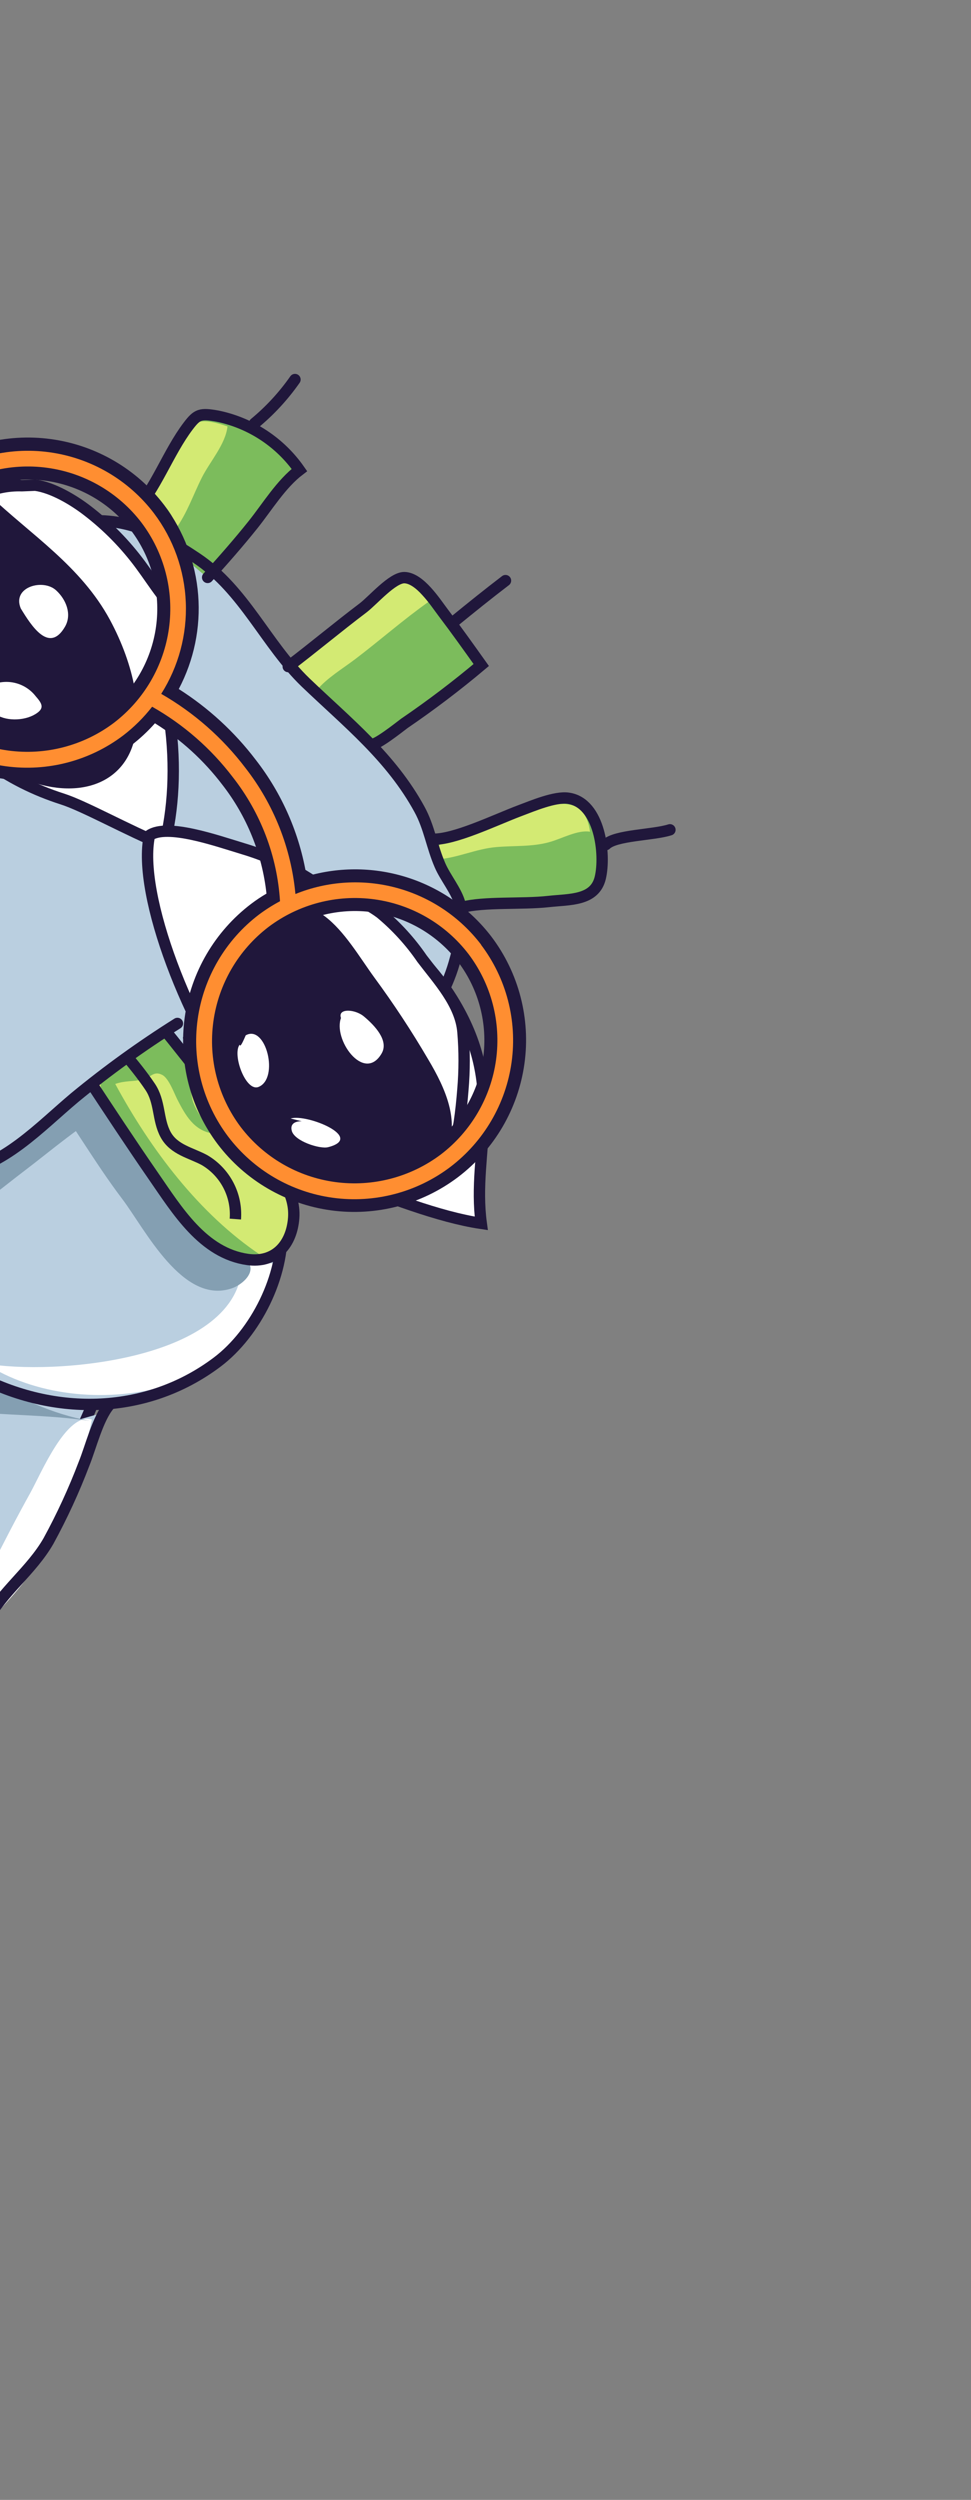 <svg width="171" height="440" viewBox="0 0 171 440" fill="none" xmlns="http://www.w3.org/2000/svg">
<rect x="0" y="0" width="171" height="440" fill="#808080" stroke="none"/>
<g clip-path="url(#clip0_5041_20994)">
<path d="M-151.596 157.01C-188.843 150.882 -225.742 171.549 -236.34 208.157C-239.506 219.185 -236.997 233.4 -231.146 242.881C-228.436 247.252 -223.578 250.958 -221.905 255.901C-219.898 261.74 -221.298 268.481 -219.38 274.431C-215.852 285.544 -208.622 296.596 -201.957 306.106C-197.009 313.143 -191.541 319.8 -185.599 326.021C-182.967 328.826 -181.07 331.213 -177.51 333.171C-174.356 334.877 -170.511 335.785 -167.638 338.092C-162.375 342.296 -159.104 349.477 -154.225 354.332C-150.093 358.169 -145.72 361.739 -141.133 365.02C-128.775 374.454 -113.865 383.491 -98.282 386.137C-81.253 389.037 -66.348 386.229 -52.389 375.771C-35.17 362.712 -26.118 344.588 -20.751 324.055C-18.394 315.078 -18.21 306.01 -13.27 297.949C-6.777 287.375 1.183 277.671 6.73 266.648C9.733 260.69 13.249 254.342 15.83 248.244C20.77 236.517 13.719 226.84 9.057 216.17C1.007 197.747 -11.69 179.828 -24.569 164.406C-32.618 154.781 -40.659 144.977 -52.929 141.113C-59.379 139.089 -65.593 139.617 -72.244 140.349C-82.478 141.41 -91.971 140.314 -102.127 140.339C-112.734 140.376 -121.833 141.756 -131.765 145.838C-138.807 148.734 -148.439 155.206 -155.783 156.146C-160.516 156.745 -166.041 156.263 -170.912 156.492" fill="#BACFE0"/>
<path d="M-151.596 157.01C-188.843 150.882 -225.742 171.549 -236.34 208.157C-239.506 219.185 -236.997 233.4 -231.146 242.881C-228.436 247.252 -223.578 250.958 -221.905 255.901C-219.898 261.74 -221.298 268.481 -219.38 274.431C-215.852 285.544 -208.622 296.596 -201.957 306.106C-197.009 313.143 -191.541 319.8 -185.599 326.021C-182.967 328.826 -181.07 331.213 -177.51 333.171C-174.356 334.877 -170.511 335.785 -167.638 338.092C-162.375 342.296 -159.104 349.477 -154.225 354.332C-150.093 358.169 -145.72 361.739 -141.133 365.02C-128.775 374.454 -113.865 383.491 -98.282 386.137C-81.253 389.037 -66.348 386.229 -52.389 375.771C-35.17 362.712 -26.118 344.588 -20.751 324.055C-18.394 315.078 -18.21 306.01 -13.27 297.949C-6.777 287.375 1.183 277.671 6.73 266.648C9.733 260.69 13.249 254.342 15.83 248.244C20.77 236.517 13.719 226.84 9.057 216.17C1.007 197.747 -11.69 179.828 -24.569 164.406C-32.618 154.781 -40.659 144.977 -52.929 141.113C-59.379 139.089 -65.593 139.617 -72.244 140.349C-82.478 141.41 -91.971 140.314 -102.127 140.339C-112.734 140.376 -121.833 141.756 -131.765 145.838C-138.807 148.734 -148.439 155.206 -155.783 156.146C-160.516 156.745 -166.041 156.263 -170.912 156.492" stroke="#20173B" stroke-width="2" stroke-miterlimit="10"/>
<path d="M19.579 248.247C17.561 250.641 16.355 255.625 15.16 258.572C13.375 263.247 11.265 267.793 8.846 272.175C5.814 277.451 0.699 281.043 -2.155 286.4C-5.01 291.757 -7.628 296.647 -11.56 301.268C-17.971 308.833 -24.951 317.377 -34.365 321.268C-45.17 325.739 -54.091 318.328 -61.277 310.867C-67.973 303.939 -75.791 297.963 -82.125 290.733C-86.357 285.771 -90.915 281.096 -95.766 276.737C-99.689 273.314 -103.905 272.011 -108.858 270.649C-112.223 269.936 -115.324 268.307 -117.818 265.942C-120.383 263.776 -123.559 262.173 -126.186 259.982C-129.268 257.401 -129.054 256.98 -129.421 253.305C-129.683 251.059 -130.807 245.528 -127.164 245.468C-123.52 245.408 -118.031 257.908 -115.312 260.677C-113.611 262.406 -107.531 265.502 -107.04 262.254C-106.573 259.24 -111.9 254.667 -113.581 252.204C-115.943 248.747 -119.106 245.87 -121.367 242.394C-122.857 240.088 -123.996 237.199 -119.561 237.631C-115.415 238.024 -111.783 243.838 -109.9 246.796C-108.313 249.287 -100.431 261.181 -98.976 258.539C-97.225 255.471 -106.476 245.363 -104.178 242.902C-101.88 240.44 -98.451 247.659 -95.677 249.739C-93.762 251.162 -91.356 252.472 -90.298 254.761C-88.744 258.14 -90.65 262.087 -88.757 265.325C-85.463 270.979 -77.662 273.056 -72.222 275.63C-65.653 278.743 -59.285 281.894 -53.835 286.761C-50.76 289.504 -43.529 297.823 -38.778 297.627C-35.584 297.505 -31.265 290.678 -28.887 288.284C-21.632 281.014 -10.961 268.405 -12.282 257.258" fill="#BACFE0"/>
<path d="M-38.868 108.766C-33.454 106.802 -27.572 107.546 -21.864 109.6C-13.947 112.438 -7.647 114.892 -2.415 106.74C1.451 100.703 3.78 94.406 11.241 92.443C20.219 90.105 27.224 93.261 34.661 98.26C43.089 103.917 46.819 113.396 53.835 120.138C61.208 127.199 68.858 133.258 73.879 142.462C75.593 145.577 76.057 149.02 77.487 152.293C78.414 154.465 80.414 156.816 80.999 159.089C81.811 162.269 80.856 166.502 79.966 169.564C77.234 178.941 70.205 185.407 62.958 191.68C59.188 194.956 50.304 198.862 49.057 203.431C48.011 207.258 49.417 212.058 49.615 215.948C50.092 224.501 45.046 234.625 38.228 239.754C25.506 249.316 8.877 249.319 -4.886 241.699C-11.607 237.968 -15.248 232.635 -20.82 227.702C-29.4 220.19 -37.908 213.343 -45.254 204.379C-50.467 198.038 -54.33 191.463 -58.605 184.44C-61.188 180.216 -61.92 176.515 -60.595 171.744C-59.271 166.972 -59.133 167.572 -61.311 163.2C-63.889 158.11 -64.614 152.65 -65.164 146.927C-66.129 137.048 -66.029 128.058 -59.654 119.743C-53.577 111.755 -36.706 104.092 -27.277 107.782" fill="#BACFE0"/>
<path d="M23.587 90.671C27.623 86.301 29.753 79.912 33.326 75.218C34.919 73.119 35.476 72.941 38.512 73.485C44.346 74.691 49.494 78.08 52.903 82.959C49.682 85.401 47.267 89.418 44.77 92.549C42.273 95.679 39.474 98.866 36.742 101.858" fill="#7CBC5C"/>
<path d="M50.942 117.559C55.37 114.2 59.668 110.595 64.112 107.239C65.86 105.914 69.275 101.885 71.386 101.894C74.119 101.964 76.829 106.221 78.193 108.019C80.491 111.049 82.705 114.158 84.933 117.285C80.592 120.937 76.07 124.367 71.383 127.562C70.176 128.478 66.526 131.361 65.633 131.247" fill="#7CBC5C"/>
<path d="M42.633 222.437C42.348 239.505 9.041 242.163 -2.631 239.96C14.454 251.2 46.793 245.479 48.813 222.509C46.774 222.125 44.682 222.101 42.633 222.437Z" fill="white"/>
<path d="M76.305 147.941C80.138 148.111 87.367 144.569 91.763 142.917C93.871 142.124 97.978 140.375 100.308 140.75C105.844 141.569 106.879 150.648 105.902 154.738C104.926 158.828 100.476 158.509 96.808 158.918C92.118 159.441 85.455 158.902 81.444 159.96" fill="#7CBC5C"/>
<path d="M40.063 75.055C39.727 78.185 36.971 81.239 35.56 84.034C34.013 87.106 32.962 90.319 30.92 93.118C30.788 90.112 28.011 88.409 26.723 86.064C29.066 83.453 30.138 80.382 31.773 77.331C33.712 73.675 35.758 73.56 40.063 75.055Z" fill="#D3EA73"/>
<path d="M75.497 105.908C71.077 109.03 66.889 112.724 62.553 116.013C60.375 117.665 57.455 119.42 55.793 121.485C54.063 120.497 53.009 118.536 51.797 116.996C56.07 112.661 60.642 108.632 65.479 104.937C66.632 104.063 68.123 102.457 69.53 101.994C72.294 101.077 72.762 103.367 75.497 105.908Z" fill="#D3EA73"/>
<path d="M103.907 146.388C101.73 146.026 98.974 147.599 96.82 148.197C93.767 149.075 90.586 148.814 87.411 149.093C83.851 149.378 80.501 151.042 76.976 151.257C76.865 150.694 76.662 149.856 76.612 149.333C78.77 147.409 82.859 146.493 85.498 145.469C88.344 144.432 91.286 143.409 94.173 142.484C98.525 141.153 103.053 140.207 103.907 146.388Z" fill="#D3EA73"/>
<path d="M23.407 90.433C27.443 86.064 29.58 79.684 33.146 74.981C34.739 72.881 35.296 72.704 38.332 73.248C44.169 74.456 49.319 77.848 52.73 82.73C49.509 85.173 47.087 89.181 44.59 92.311C42.093 95.442 39.294 98.629 36.569 101.63" stroke="#20173B" stroke-width="2" stroke-miterlimit="10" stroke-linecap="round"/>
<path d="M50.762 117.321C55.19 113.963 59.488 110.358 63.932 107.002C65.68 105.676 69.095 101.648 71.213 101.666C73.939 101.726 76.649 105.983 78.013 107.781C80.318 110.821 82.525 113.921 84.753 117.048C80.412 120.699 75.89 124.129 71.203 127.324C69.996 128.24 66.346 131.123 65.453 131.01" stroke="#20173B" stroke-width="2" stroke-miterlimit="10" stroke-linecap="round"/>
<path d="M-19.341 310.275C-21.275 314.776 -22.049 320.367 -22.905 325.186C-23.917 330.448 -25.507 335.584 -27.647 340.5C-31.135 349.012 -34.757 355.828 -41.204 362.529C-51.511 373.223 -59.69 381.669 -74.788 384.924C-84.504 387.031 -92.943 383.352 -102.456 383.997C-92.808 381.079 -81.728 384.724 -72.315 380.489C-58.915 374.481 -46.235 361.672 -36.884 350.554C-32.61 345.472 -30.185 342.152 -28.684 335.808C-27.796 332.058 -27.814 328.348 -27.056 324.653C-26.57 322.329 -26.645 318.317 -25.835 316.25C-24.877 313.712 -21.969 312.34 -19.783 310.567C-19.399 313.214 -19.429 315.904 -19.873 318.543" fill="white"/>
<path d="M16.174 249.838C14.829 257.242 10.395 265.609 7.579 272.575C4.968 279.013 0.634 282.041 -3.395 287.311C-8.224 293.619 -11.691 300.03 -17.275 305.703C-21.424 309.872 -26.057 313.53 -31.074 316.6C-37.272 320.438 -43.079 322.111 -49.808 317.61C-42.185 316.012 -35.951 315.339 -29.34 310.526C-21.185 304.614 -12.609 298.383 -8.166 289.305C-3.785 280.432 0.516 271.433 5.314 262.805C7.231 259.367 11.721 248.47 16.174 249.838Z" fill="white"/>
<path d="M15.844 250.088C0.656 247.847 -14.588 250.797 -27.546 240.495C-39.229 231.211 -46.668 217.298 -55.661 205.744C-60.543 199.497 -65.853 194.207 -68.263 186.546C-70.428 179.662 -65.274 176.026 -66.025 169.564C-66.686 163.941 -68.693 159.985 -68.376 154.094C-68.361 150.786 -68.122 147.482 -67.661 144.206C-65.544 150.436 -62.507 156.53 -61.373 163.118C-60.766 166.597 -61.995 169.499 -62.401 172.898C-62.937 177.359 -61.324 180.018 -58.628 183.724C-45.786 201.303 -33.937 218.426 -16.71 232.248C-9.356 238.144 2.657 247.768 15.844 250.088Z" fill="#849FB2"/>
<path d="M-47.211 113.138C-45.272 114.744 -43.301 118.598 -41.703 120.894C-38.305 125.736 -34.552 130.323 -31.293 135.285C-24.604 145.453 -17.298 155.124 -10.962 165.53C-5.564 174.376 1.262 182.312 7.461 190.58C12.445 197.152 16.515 204.418 21.513 211.008C25.535 216.311 32.178 229.763 40.866 226.739C42.397 226.211 44.658 224.424 44.004 222.648C43.203 220.509 38.097 220.371 36.295 219.25C33.539 217.515 31.306 214.191 29.434 211.513C26.25 206.955 22.936 202.452 19.853 197.817C11.973 185.964 3.667 174.291 -4.472 162.592C-17.105 144.453 -32.759 129.266 -47.211 113.138Z" fill="#849FB2"/>
<path d="M20.082 194.681C14.204 197.989 9.275 202.302 3.941 206.348C-1.548 210.511 -7.101 215.787 -14.414 215.798C-18.999 215.795 -21.463 214.846 -24.547 211.635C-26.854 209.115 -28.924 206.386 -30.729 203.484C-34.156 198.262 -36.215 193.685 -34.163 187.555C-33.014 192.737 -28.956 196.834 -25.267 200.463C-22.796 202.903 -20.215 205.603 -16.992 206.869C-13.77 208.134 -11.494 207.012 -8.552 205.989C-3.305 204.166 1.088 202.89 5.518 199.286C9.403 196.124 13.211 192.689 17.186 189.703C18.08 191.052 19.054 192.887 20.082 194.681Z" fill="#849FB2"/>
<path d="M76.125 147.704C79.951 147.864 87.18 144.323 91.576 142.671C93.691 141.886 97.791 140.128 100.121 140.503C105.657 141.323 106.692 150.401 105.715 154.492C104.739 158.582 100.289 158.263 96.621 158.672C91.931 159.195 85.268 158.656 81.257 159.714" stroke="#20173B" stroke-width="2" stroke-miterlimit="10" stroke-linecap="round"/>
<path d="M44.828 74.517C47.539 72.279 49.934 69.683 51.948 66.803" stroke="#20173B" stroke-width="2" stroke-miterlimit="10" stroke-linecap="round"/>
<path d="M79.922 109.425C82.931 106.97 85.927 104.554 89.022 102.193" stroke="#20173B" stroke-width="2" stroke-miterlimit="10" stroke-linecap="round"/>
<path d="M106.696 148.658C108.38 146.964 114.997 147.006 117.979 146.053" stroke="#20173B" stroke-width="2" stroke-miterlimit="10" stroke-linecap="round"/>
<path d="M-38.868 108.766C-33.454 106.802 -27.572 107.546 -21.864 109.6C-13.947 112.438 -7.647 114.892 -2.415 106.74C1.451 100.703 3.78 94.406 11.241 92.443C20.219 90.105 27.224 93.261 34.661 98.26C43.089 103.917 46.819 113.396 53.835 120.138C61.208 127.199 68.858 133.258 73.879 142.462C75.593 145.577 76.057 149.02 77.487 152.293C78.414 154.465 80.414 156.816 80.999 159.089C81.811 162.269 80.856 166.502 79.966 169.564C77.234 178.941 70.205 185.407 62.958 191.68C59.188 194.956 50.304 198.862 49.057 203.431C48.011 207.258 49.417 212.058 49.615 215.948C50.092 224.501 45.046 234.625 38.228 239.754C25.506 249.316 8.877 249.319 -4.886 241.699C-11.607 237.968 -15.249 232.635 -20.82 227.702C-29.4 220.19 -37.908 213.343 -45.254 204.379C-50.467 198.038 -54.33 191.463 -58.605 184.44C-61.188 180.216 -61.92 176.515 -60.595 171.744C-59.271 166.972 -59.133 167.572 -61.311 163.2C-63.889 158.11 -64.614 152.65 -65.164 146.927C-66.129 137.048 -66.029 128.058 -59.654 119.743C-53.577 111.755 -36.706 104.092 -27.277 107.782" stroke="#20173B" stroke-width="2" stroke-miterlimit="10" stroke-linecap="round"/>
<path d="M28.93 148.79C32.106 136.675 31.013 117.562 20.76 102.334C13.123 90.973 4.421 84.23 -6.108 81.921C-10.669 80.923 -14.808 81.489 -19.133 81.203C-20.923 81.122 -23.388 80.361 -24.203 81.928C-25.32 84.084 -23.239 91.578 -23.192 94.662C-23.144 97.746 -23.665 100.384 -23.65 103.407C-23.6 109.781 -19.209 116.027 -14.457 122.027C-6.661 131.83 1.27 137.518 10.96 140.622C14.873 141.867 22.376 146.097 28.93 148.79Z" fill="white" stroke="#20173B" stroke-width="2" stroke-miterlimit="10"/>
<path d="M26.325 147.028C29.459 144.909 38.022 147.933 42.847 149.392C47.776 150.866 52.426 153.145 56.609 156.136C64.87 161.747 73.359 165.718 79.621 175.836C89.376 191.586 83.009 202.497 84.752 215.323C77.283 214.216 68.011 210.579 59.946 207.451C52.681 204.637 49.294 201.843 42.962 193.532C33.556 181.284 24.045 157.57 26.325 147.028Z" fill="white" stroke="#20173B" stroke-width="2" stroke-miterlimit="10"/>
<path d="M-24.326 108.995C-29.728 105.255 -31.619 93.678 -40.713 96.377C-47.047 98.305 -48.624 105.252 -45.353 110.838C-32.011 133.616 -11.121 150.784 3.723 172.408C11.599 183.875 18.96 195.633 26.861 207.038C31.042 213.083 35.546 220.58 43.5 221.737C48.119 222.374 51.018 219.356 51.531 214.883C52.109 209.944 48.797 206.489 45.952 202.738C42.837 198.631 39.687 194.65 36.385 190.713C33.617 187.406 31.019 183.942 28.251 180.635C24.339 175.952 20.128 173.136 15.678 169.207C9.605 163.646 4.516 157.098 0.628 149.839C-1.192 146.29 -3.382 142.943 -5.906 139.855C-8.03 137.397 -9.916 136.469 -12.442 134.431C-17.795 130.166 -17.931 125.654 -20.717 120.233C-22.589 116.549 -24.382 112.531 -24.326 108.995Z" fill="#D3EA73"/>
<path d="M45.974 220.952C35.046 213.669 26.501 202.25 20.295 190.781C22.117 190.161 23.352 190.403 25.11 190.004C26.52 189.697 27.026 188.407 28.549 189.179C29.708 189.738 30.672 192.415 31.199 193.453C32.636 196.259 34.139 199.001 37.492 199.507C36.162 197.64 34.513 195.713 33.873 193.538C33.572 191.972 33.389 190.385 33.327 188.791C32.906 185.746 32.359 184.075 29.926 182.254C26.067 182.981 22.479 186.896 19.52 189.227C17.69 190.614 17.255 190.326 18.168 192.308C19.533 194.85 21.033 197.316 22.662 199.697C26.552 206.136 35.252 221.997 45.974 220.952Z" fill="#7CBC5C"/>
<path d="M-25.162 109.298C-25.816 107.867 -26.512 106.454 -27.278 105.065C-30.071 99.995 -34.471 94.46 -40.585 96.279C-46.919 98.208 -48.505 105.162 -45.234 110.747C-31.885 133.535 -10.988 150.712 3.863 172.345C11.739 183.813 19.109 195.563 27.007 206.984C31.205 213.032 35.734 220.581 43.646 221.683C48.275 222.313 51.174 219.295 51.68 214.813C52.258 209.875 48.937 206.427 46.092 202.675C42.976 198.568 39.827 194.587 36.533 190.643C33.766 187.336 31.167 183.872 28.393 180.556C24.488 175.883 20.27 173.057 15.811 169.135C9.744 163.563 4.654 157.013 0.754 149.757C-1.063 146.206 -3.25 142.858 -5.771 139.767C-7.669 137.569 -10.101 136.207 -12.277 134.363C-14.453 132.52 -15.737 130.144 -17.164 127.502C-20.344 121.618 -22.409 115.304 -25.162 109.298Z" stroke="#20173B" stroke-width="2" stroke-miterlimit="10"/>
<path d="M3.852 85.495C-6.181 85.168 -13.454 94.58 -17.596 102.61C-19.086 105.509 -18.07 108.046 -16.61 110.921C-13.921 116.453 -10.447 121.566 -6.293 126.101C-2.771 129.975 1.702 132.861 6.686 134.474C15.506 127.9 33.929 122.224 31.133 108.125C30.057 107.504 29.278 105.679 28.482 104.629C27.174 102.904 26.005 101.116 24.722 99.386C22.065 95.788 18.916 92.582 15.365 89.862C12.975 88.022 9.317 85.822 6.215 85.399L3.852 85.495Z" fill="white" stroke="#20173B" stroke-width="2" stroke-miterlimit="10"/>
<path d="M-4.685 86.19C-6.984 85.82 -9.715 84.556 -11.849 84.535C-14.467 84.522 -16.722 86.434 -18.227 88.078C-21.527 91.689 -22.902 97.591 -21.582 104.556C-19.428 115.719 -10.295 128.748 -0.147 134.927C10.001 141.105 20.254 139.727 23.243 131.564C25.373 125.822 23.682 117.112 19.364 109.101C14.241 99.629 5.456 94.127 -1.96 87.085" fill="#20173B"/>
<path d="M62.15 157.742C63.754 158.754 65.462 159.544 67.011 160.712C69.809 163.036 72.27 165.738 74.324 168.739C77.204 172.536 81.093 176.675 81.524 181.596C81.812 184.999 81.809 188.421 81.515 191.825C81.367 193.721 81.169 195.625 80.892 197.503C80.616 199.38 79.985 199.974 78.208 201.336C74.593 204.277 70.804 206.997 66.862 209.482C63.758 207.177 60.247 206.461 56.556 205.508C51.835 204.3 48.6 203.246 45.415 199.579C40.718 194.184 35.437 189.52 33.26 182.659C35.02 176.752 38.144 169.566 42.814 165.348C45.554 162.939 48.641 160.956 51.972 159.466C55.192 158.13 58.672 157.541 62.15 157.742Z" fill="white" stroke="#20173B" stroke-width="2" stroke-miterlimit="10"/>
<path d="M57.147 161.235C55.636 160.086 53.746 159.549 51.853 159.729C46.366 160.094 39.346 164.671 37.733 170.107C35.643 176.429 35.865 183.281 38.362 189.444C41.413 196.906 49.448 204.802 55.635 208.722C60.136 211.578 64.486 213.512 68.023 212.267C70.407 211.439 72.595 210.125 74.446 208.409C76.298 206.693 77.773 204.612 78.779 202.298C80.827 197.207 78.617 191.824 75.393 186.433C72.49 181.475 69.329 176.674 65.924 172.048C63.385 168.567 60.63 163.813 57.147 161.235Z" fill="#20173B"/>
<path d="M39.275 200.757C34.63 194.623 32.615 186.892 33.673 179.261C34.73 171.631 38.773 164.725 44.914 160.06C45.94 159.29 47.017 158.589 48.136 157.962C47.487 150.502 44.693 143.393 40.091 137.493C36.526 132.805 32.094 128.845 27.035 125.827C25.653 127.499 24.084 129.007 22.359 130.323C16.208 134.976 8.467 137.005 0.833 135.964C-6.8 134.923 -13.702 130.897 -18.357 124.769C-23.002 118.635 -25.017 110.905 -23.96 103.274C-22.902 95.644 -18.86 88.738 -12.719 84.073C-6.569 79.417 1.172 77.385 8.805 78.423C16.439 79.461 23.343 83.484 28 89.61C31.43 94.172 33.442 99.642 33.787 105.343C34.133 111.044 32.796 116.725 29.943 121.681C35.419 125.005 40.222 129.326 44.102 134.421C48.919 140.591 52.002 147.935 53.034 155.699C58.814 153.708 65.069 153.584 70.915 155.344C76.76 157.103 81.899 160.658 85.604 165.503C90.248 171.641 92.262 179.374 91.204 187.006C90.147 194.639 86.105 201.547 79.964 206.216C73.826 210.871 66.098 212.91 58.472 211.887C50.846 210.864 43.944 206.861 39.275 200.757ZM81.598 168.657C77.742 163.608 72.041 160.293 65.739 159.435C59.437 158.577 53.046 160.245 47.96 164.076C42.899 167.941 39.569 173.646 38.696 179.946C37.824 186.246 39.479 192.629 43.301 197.703C47.156 202.752 52.857 206.067 59.159 206.926C65.461 207.784 71.853 206.115 76.939 202.284C81.999 198.42 85.329 192.715 86.202 186.415C87.075 180.115 85.42 173.731 81.598 168.657ZM23.993 92.707C20.137 87.658 14.437 84.343 8.135 83.484C1.833 82.626 -4.559 84.295 -9.645 88.126C-14.705 91.99 -18.035 97.695 -18.908 103.995C-19.781 110.295 -18.126 116.679 -14.304 121.753C-10.448 126.802 -4.747 130.117 1.555 130.975C7.857 131.833 14.248 130.165 19.334 126.334C24.393 122.47 27.723 116.768 28.597 110.47C29.471 104.172 27.819 97.79 24 92.716L23.993 92.707Z" fill="#FF8E31"/>
<path d="M84.717 166.291C89.177 172.187 91.112 179.614 90.096 186.945C89.08 194.276 85.198 200.912 79.299 205.397C73.391 209.867 65.955 211.815 58.623 210.815C51.291 209.815 44.662 205.948 40.19 200.063C35.729 194.171 33.794 186.745 34.809 179.416C35.825 172.087 39.708 165.454 45.606 160.973C46.78 160.096 48.02 159.31 49.313 158.621C48.815 150.67 45.919 143.062 41.005 136.799C37.159 131.741 32.324 127.519 26.792 124.387C25.317 126.285 23.604 127.985 21.695 129.446C15.786 133.916 8.35 135.865 1.018 134.865C-6.314 133.865 -12.943 129.998 -17.414 124.112C-21.875 118.22 -23.811 110.795 -22.795 103.466C-21.78 96.137 -17.897 89.504 -11.998 85.022C-6.092 80.55 1.343 78.599 8.676 79.596C16.008 80.593 22.639 84.457 27.113 90.341C30.536 94.872 32.492 100.343 32.72 106.022C32.949 111.701 31.439 117.318 28.391 122.124C34.157 125.43 39.197 129.86 43.215 135.152C48.212 141.557 51.269 149.26 52.027 157.354C57.712 155.048 63.993 154.673 69.904 156.285C75.814 157.898 81.026 161.408 84.736 166.277M42.404 198.383C46.444 203.674 52.417 207.148 59.02 208.048C65.624 208.947 72.32 207.198 77.649 203.183C82.952 199.135 86.442 193.157 87.357 186.556C88.271 179.955 86.536 173.266 82.531 167.949C78.491 162.659 72.518 159.184 65.915 158.285C59.312 157.386 52.615 159.135 47.286 163.15C41.983 167.198 38.493 173.176 37.578 179.777C36.664 186.378 38.398 193.067 42.404 198.383ZM-15.2 122.433C-11.161 127.724 -5.188 131.198 1.416 132.097C8.019 132.996 14.716 131.248 20.045 127.233C25.348 123.184 28.838 117.207 29.752 110.605C30.667 104.004 28.932 97.315 24.926 91.999C20.887 86.708 14.914 83.234 8.31 82.335C1.707 81.435 -4.99 83.184 -10.319 87.199C-15.622 91.248 -19.112 97.225 -20.026 103.826C-20.941 110.428 -19.206 117.116 -15.2 122.433ZM86.566 164.889C82.857 160.028 77.759 156.408 71.943 154.507C66.127 152.606 59.867 152.513 53.989 154.241C52.765 146.756 49.684 139.701 45.026 133.72C41.284 128.804 36.698 124.591 31.481 121.276C34.166 116.186 35.352 110.442 34.899 104.712C34.447 98.982 32.374 93.501 28.924 88.909C24.081 82.544 16.906 78.364 8.971 77.285C1.037 76.206 -7.009 78.316 -13.402 83.153C-19.783 88.004 -23.983 95.183 -25.082 103.113C-26.181 111.044 -24.088 119.079 -19.263 125.456C-14.422 131.823 -7.249 136.007 0.685 137.089C8.619 138.171 16.666 136.063 23.061 131.228C24.594 130.06 26.01 128.745 27.289 127.303C31.873 130.165 35.897 133.835 39.166 138.136C43.477 143.674 46.163 150.301 46.928 157.282C45.987 157.832 45.08 158.438 44.212 159.097C37.831 163.948 33.63 171.126 32.532 179.057C31.433 186.988 33.526 195.023 38.351 201.4C43.191 207.767 50.365 211.95 58.299 213.032C66.233 214.114 74.28 212.007 80.674 207.172C87.058 202.319 91.26 195.138 92.359 187.204C93.459 179.271 91.365 171.233 86.538 164.853L86.566 164.889ZM44.234 196.996C40.595 192.163 39.02 186.085 39.851 180.086C40.682 174.088 43.852 168.656 48.67 164.975C53.514 161.328 59.599 159.74 65.6 160.557C71.6 161.374 77.029 164.531 80.701 169.337C84.34 174.169 85.915 180.248 85.084 186.246C84.253 192.245 81.082 197.677 76.265 201.358C71.421 205.005 65.335 206.593 59.335 205.776C53.334 204.958 47.906 201.802 44.234 196.996ZM-13.371 121.045C-17.009 116.213 -18.585 110.134 -17.753 104.136C-16.922 98.137 -13.752 92.705 -8.934 89.025C-4.091 85.378 1.995 83.79 7.995 84.607C13.996 85.424 19.424 88.58 23.096 93.387C26.735 98.219 28.311 104.297 27.479 110.296C26.648 116.294 23.478 121.727 18.66 125.407C13.817 129.054 7.731 130.642 1.73 129.825C-4.27 129.008 -9.699 125.852 -13.371 121.045Z" fill="#20173B"/>
<path d="M3.66 107.093C2.058 103.29 7.63 101.781 9.904 103.925C11.618 105.5 12.728 108.123 11.432 110.329C8.662 115.075 5.541 110.181 3.66 107.093Z" fill="white"/>
<path d="M-1.963 120.79C-0.603 120.066 0.967 119.843 2.473 120.16C3.979 120.477 5.323 121.315 6.271 122.525C7.451 123.873 7.904 124.679 6.215 125.701C4.185 126.939 0.741 126.977 -0.997 125.521C-2.962 123.862 -4.701 121.284 -1.963 120.79Z" fill="white"/>
<path d="M60.753 180.298C58.29 177.392 62.241 177.357 64.097 178.911C65.953 180.465 68.56 183.161 67.186 185.454C64.087 190.68 58.51 182.832 60.098 179.054" fill="white"/>
<path d="M43.276 182.223C46.842 180.237 49.233 189.868 45.504 191.317C43.266 192.166 40.872 185.628 42.204 183.869C42.286 184.11 42.367 184.35 43.276 182.223Z" fill="white"/>
<path d="M51.179 196.861C54.018 195.987 64.337 200.224 57.791 201.911C56.347 202.288 51.862 200.858 51.386 199.034C50.791 196.767 54.297 197.171 55.833 198.019" fill="white"/>
<path d="M-39.568 106.133C-35.227 106.004 -34.606 111.213 -33.196 114.155C-31.786 117.097 -29.489 119.251 -27.512 121.648C-25.535 124.046 -25.354 126.755 -23.716 129.352C-21.699 132.581 -18.531 134.535 -16.169 137.402L-7.96 147.409C-4.196 151.973 -1.107 157.337 3.11 161.472C6.387 164.434 9.23 167.844 11.556 171.601C13.224 174.452 15.088 177.184 17.137 179.776C20.175 183.554 23.724 187.246 26.426 191.264C28.241 193.942 27.72 197.055 29.177 199.717C30.634 202.379 33.633 202.894 36.032 204.195C37.813 205.245 39.264 206.772 40.221 208.605C41.178 210.437 41.603 212.502 41.447 214.566" stroke="#20173B" stroke-width="2" stroke-miterlimit="10"/>
<path d="M19.217 247.314C17.199 249.707 15.993 254.691 14.798 257.639C13.024 262.307 10.931 266.849 8.535 271.232C5.503 276.508 0.388 280.1 -2.474 285.448C-5.335 290.796 -7.946 295.695 -11.871 300.325C-18.289 307.881 -25.262 316.434 -34.677 320.325C-45.488 324.787 -54.402 317.385 -61.596 309.915C-68.284 302.996 -76.109 297.012 -82.443 289.781C-86.675 284.829 -91.231 280.162 -96.08 275.811C-99.996 272.396 -104.212 271.094 -109.172 269.722C-112.537 269.008 -115.637 267.38 -118.132 265.016C-120.706 262.856 -123.88 261.237 -126.507 259.046C-129.588 256.466 -129.374 256.044 -129.741 252.369C-129.996 250.132 -131.121 244.602 -127.485 244.532C-123.848 244.463 -118.352 256.973 -115.625 259.75C-113.924 261.48 -104.288 267.097 -107.353 261.327C-107.807 260.463 -112.214 253.741 -113.902 251.268C-116.257 247.821 -119.426 244.934 -121.681 241.467C-123.171 239.161 -124.31 236.272 -119.875 236.704C-115.736 237.088 -112.671 242.743 -110.77 245.744C-109.183 248.236 -101.836 261.154 -99.297 257.603C-97.237 254.733 -108.053 245.222 -104.499 241.966C-101.941 239.638 -98.772 246.723 -95.991 248.813C-94.076 250.236 -91.67 251.546 -90.612 253.834C-89.067 257.22 -90.964 261.161 -89.071 264.398C-85.784 270.043 -77.975 272.129 -72.535 274.704C-65.982 277.814 -59.606 280.958 -54.156 285.825C-51.074 288.577 -43.843 296.896 -39.092 296.7C-35.905 296.569 -31.579 289.751 -29.2 287.358C-21.953 280.078 -11.275 267.479 -12.596 256.331" stroke="#20173B" stroke-width="2" stroke-miterlimit="10" stroke-linecap="round"/>
<path d="M-5.761 136.855C-10.739 140.4 -13.803 147.153 -17.84 151.768C-21.417 155.774 -26.414 159.464 -29.355 163.967C-33.947 170.986 -36.566 184.273 -32.888 192.124C-28.127 202.201 -19.089 208.057 -7.795 206.493C0.653 205.319 6.982 198.348 13.187 193.153C18.921 188.431 24.952 184.082 31.243 180.134" fill="#BACFE0"/>
<path d="M-5.761 136.855C-10.739 140.4 -13.803 147.153 -17.84 151.768C-21.417 155.774 -26.414 159.464 -29.355 163.967C-33.947 170.986 -36.566 184.273 -32.888 192.124C-28.127 202.201 -19.089 208.057 -7.795 206.493C0.653 205.319 6.982 198.348 13.187 193.153C18.921 188.431 24.952 184.082 31.243 180.134" stroke="#20173B" stroke-width="2" stroke-miterlimit="10" stroke-linecap="round"/>
</g>
<defs>
<clipPath id="clip0_5041_20994">
<rect width="261" height="384" fill="white" transform="translate(12.955) rotate(52.822)"/>
</clipPath>
</defs>
</svg>
